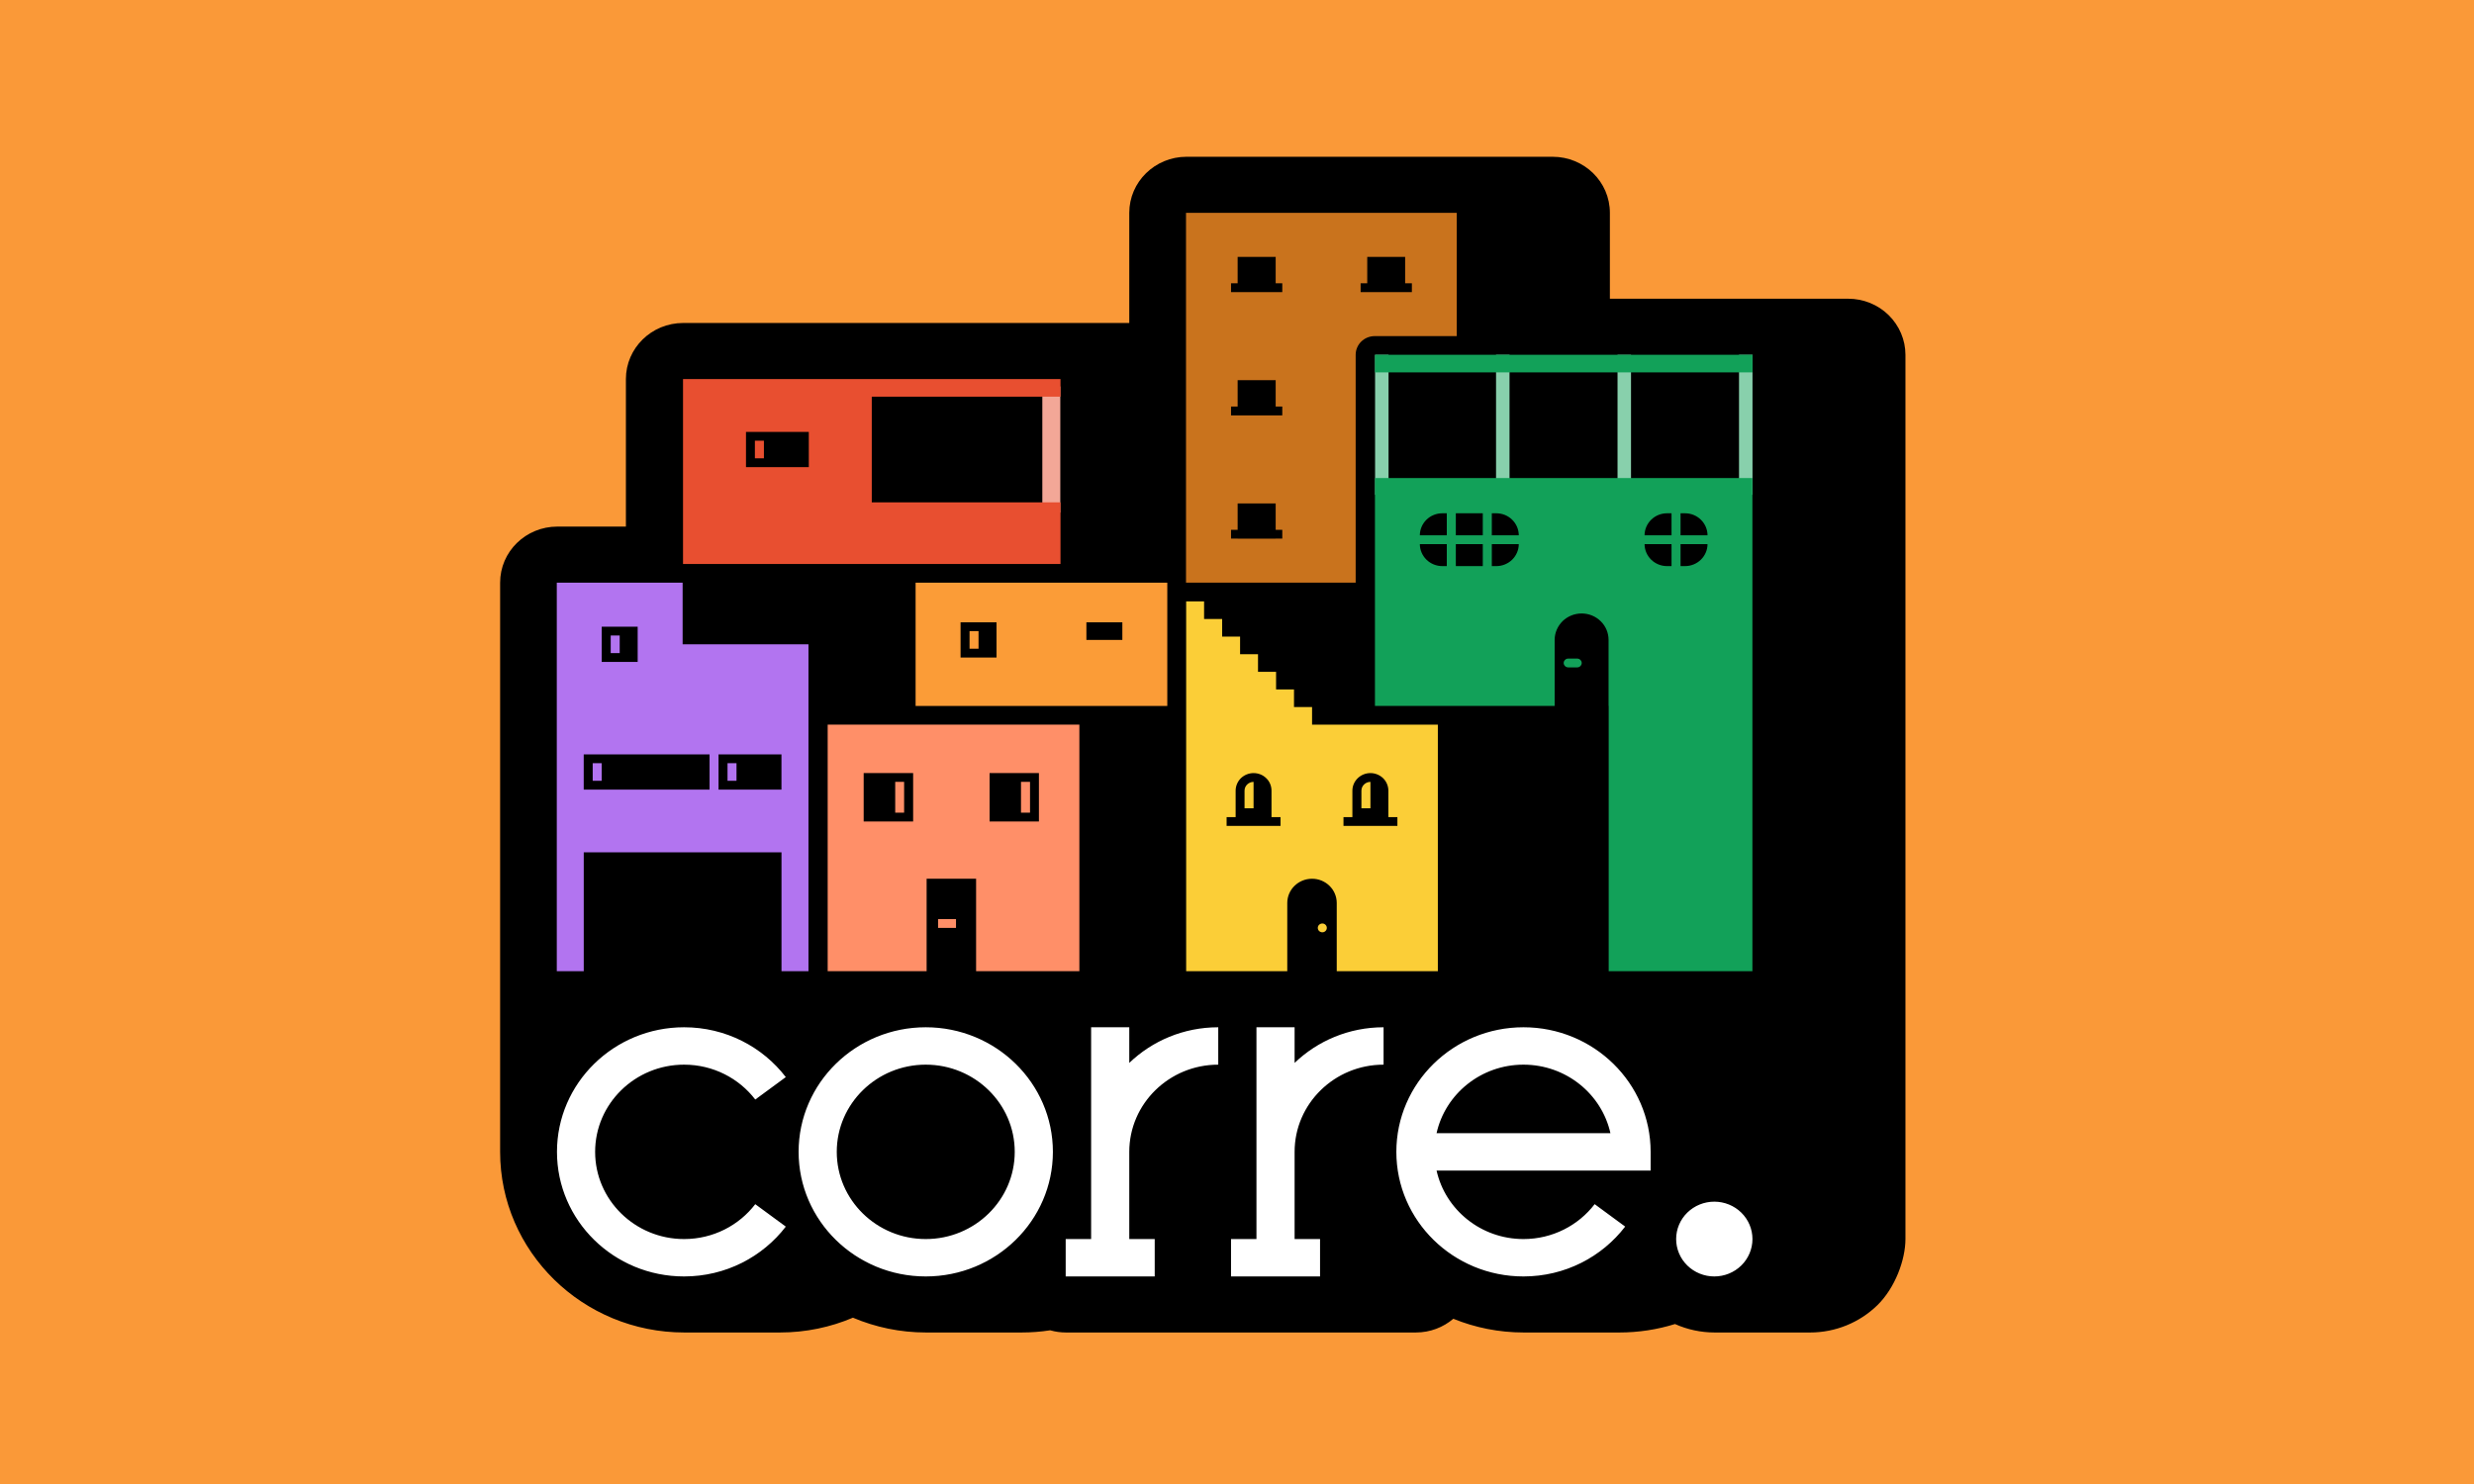 <svg width="470" height="282" viewBox="0 0 470 282" fill="none" xmlns="http://www.w3.org/2000/svg">
<path d="M0 0H470V282H0V0Z" fill="#FA9938"/>
<g clip-path="url(#clip0_67_159)">
<path fill-rule="evenodd" clip-rule="evenodd" d="M95.011 195.206V110.721C95.011 104.837 99.868 100.067 105.884 100.067H118.906V72.029C118.906 66.146 123.787 61.376 129.779 61.376H214.535V40.445C214.535 34.562 219.416 29.791 225.407 29.791H294.967C300.983 29.791 305.839 34.562 305.839 40.445V56.764H351.116C353.992 56.764 356.77 57.886 358.8 59.884C360.829 61.882 361.988 64.593 361.988 67.417V190.944V235.034C361.988 235.172 361.988 235.311 361.988 235.448C361.988 239.362 360.056 244.686 356.673 248.008C353.267 251.337 348.676 253.209 343.868 253.209C343.361 253.209 326.255 253.209 325.748 253.209C323.114 253.209 320.553 252.65 318.209 251.603C314.875 252.646 311.299 253.209 307.602 253.209H289.482C284.746 253.209 280.229 252.281 276.097 250.6C274.188 252.224 271.7 253.209 268.969 253.209H202.527C201.465 253.209 200.473 253.062 199.507 252.792C197.743 253.067 195.907 253.209 194.046 253.209H175.926C170.997 253.209 166.31 252.205 162.034 250.396C157.781 252.205 153.094 253.209 148.141 253.209H130.02C110.692 253.209 95.011 237.828 95.011 218.881V195.206Z" fill="black"/>
<path fill-rule="evenodd" clip-rule="evenodd" d="M325.675 228.348C323.752 228.348 321.911 229.097 320.548 230.428C319.19 231.761 318.427 233.567 318.427 235.451C318.427 235.452 318.427 235.454 318.427 235.456C318.427 237.34 319.19 239.146 320.548 240.478C321.911 241.81 323.752 242.558 325.675 242.558C327.598 242.558 329.444 241.81 330.802 240.478C332.16 239.147 332.924 237.34 332.924 235.457C332.924 235.454 332.924 235.451 332.924 235.45C332.924 233.566 332.16 231.76 330.802 230.428C329.444 229.097 327.598 228.348 325.675 228.348ZM175.868 195.209C162.541 195.209 151.717 205.817 151.717 218.883C151.717 231.95 162.541 242.558 175.868 242.558C189.2 242.558 200.024 231.95 200.024 218.883C200.024 205.817 189.2 195.209 175.868 195.209ZM214.535 235.453H219.368V242.558H202.455V235.453H207.287V195.209H214.535V201.981C218.894 197.792 224.862 195.209 231.438 195.209V202.314C222.112 202.314 214.535 209.739 214.535 218.883V235.453ZM245.944 201.981C250.303 197.792 256.271 195.209 262.847 195.209V202.314C253.521 202.314 245.944 209.739 245.944 218.883V235.453H250.777V242.558H233.864V235.453H238.696V195.209H245.944V201.981ZM149.282 233.09C144.875 238.838 137.859 242.558 129.963 242.558C116.636 242.558 105.812 231.95 105.812 218.883C105.812 205.817 116.636 195.209 129.963 195.209C137.859 195.209 144.875 198.929 149.282 204.677L143.483 208.941C140.4 204.918 135.491 202.314 129.963 202.314C120.637 202.314 113.06 209.739 113.06 218.883C113.06 228.028 120.637 235.453 129.963 235.453C135.491 235.453 140.4 232.849 143.483 228.826L149.282 233.09ZM272.913 222.436C274.57 229.876 281.34 235.453 289.424 235.453C294.952 235.453 299.862 232.847 302.949 228.822L308.743 233.085C304.336 238.836 297.32 242.558 289.424 242.558C276.097 242.558 265.273 231.95 265.273 218.883C265.273 205.817 276.097 195.209 289.424 195.209C302.756 195.209 313.58 205.817 313.58 218.883H313.571L313.58 218.892V222.436H272.913ZM175.868 202.314C185.199 202.314 192.776 209.739 192.776 218.883C192.776 228.028 185.199 235.453 175.868 235.453C166.542 235.453 158.965 228.028 158.965 218.883C158.965 209.739 166.542 202.314 175.868 202.314ZM305.941 215.331H272.913C274.57 207.891 281.34 202.314 289.424 202.314C297.513 202.314 304.278 207.891 305.941 215.331Z" fill="white"/>
<path fill-rule="evenodd" clip-rule="evenodd" d="M110.898 184.553V161.965H148.466V184.553H153.589V122.435H129.682V110.723H105.776V184.553H110.898ZM134.8 143.355H110.892V150.048H134.8V143.355ZM114.308 145.026H112.598V148.372H114.308V145.026ZM121.143 119.091H114.311V125.784H121.143V119.091ZM117.728 120.762H116.02V124.108H117.728V120.762ZM136.505 143.355H148.458V150.048H136.505V143.355ZM138.211 145.026H139.919V148.372H138.211V145.026Z" fill="#B274F0"/>
<path fill-rule="evenodd" clip-rule="evenodd" d="M221.756 110.725H173.942V134.151H221.756V110.725ZM189.316 118.257H182.485V124.949H189.316V118.257ZM185.899 119.927H184.191V123.274H185.899V119.927ZM206.389 118.257H213.22V121.603H206.389V118.257Z" fill="#FB9C37"/>
<path d="M332.934 67.42H330.372V94.018H332.934V67.42Z" fill="#88D0AC"/>
<path d="M263.793 67.418H261.231V94.015H263.793V67.418Z" fill="#88D0AC"/>
<path d="M286.774 67.42H284.212V94.018H286.774V67.42Z" fill="#88D0AC"/>
<path d="M309.854 67.423H307.292V94.02H309.854V67.423Z" fill="#88D0AC"/>
<path d="M201.432 73.437H198.017V97.399H201.432V73.437Z" fill="#F3A797"/>
<path fill-rule="evenodd" clip-rule="evenodd" d="M165.614 75.38V95.459H201.469V107.173H129.759V72.032H201.469V75.38H198.062H165.614ZM153.654 82.075H141.719V88.768H153.654V82.075ZM145.125 83.744V87.092H143.41V83.744H145.125Z" fill="#E84F30"/>
<path fill-rule="evenodd" clip-rule="evenodd" d="M257.544 110.723H225.313V40.447H276.751V63.869H261.168C259.162 63.869 257.544 65.457 257.544 67.418V110.723ZM242.347 95.664H235.122V100.681H233.866V102.352H235.122V102.357H242.347V102.352H243.603V100.681H242.347V95.664ZM266.943 48.812H259.743V53.831H258.486V55.505H259.743H266.943H268.223V53.831H266.943V48.812ZM235.122 48.812V53.831H233.866V55.505H235.122H242.347H243.603V53.831H242.347V48.812H235.122ZM242.347 72.238H235.122V77.257H233.866V78.931H235.122H242.347H243.603V77.257H242.347V72.238Z" fill="#C9731D"/>
<path fill-rule="evenodd" clip-rule="evenodd" d="M305.589 134.145V121.594C305.589 120.262 305.058 118.986 304.091 118.046C303.125 117.103 301.844 116.576 300.467 116.576C299.114 116.576 297.81 117.103 296.843 118.046C295.901 118.986 295.345 120.262 295.345 121.594V134.145H261.206V90.844H332.915V184.548H305.613V134.145H305.589ZM274.011 97.537C272.875 97.537 271.788 97.977 270.991 98.763C270.194 99.546 269.735 100.61 269.735 101.72H274.857V97.537H274.011ZM276.572 103.394V107.575H281.694V103.394H276.572ZM288.531 101.72C288.531 100.61 288.073 99.546 287.276 98.763C286.478 97.977 285.391 97.537 284.255 97.537H283.409V101.72H288.531ZM274.857 103.394H269.735C269.735 104.502 270.194 105.567 270.991 106.351C271.788 107.134 272.875 107.575 274.011 107.575H274.857V103.394ZM281.694 97.537H276.572V101.72H281.694V97.537ZM324.387 103.394H319.264V107.575H320.11C321.245 107.575 322.333 107.134 323.13 106.351C323.928 105.567 324.387 104.502 324.387 103.394ZM283.409 103.394V107.575H284.255C285.391 107.575 286.478 107.134 287.276 106.351C288.073 105.567 288.531 104.502 288.531 103.394H283.409ZM319.264 97.537V101.72H324.387C324.387 100.61 323.928 99.546 323.13 98.763C322.333 97.977 321.245 97.537 320.11 97.537H319.264ZM316.703 97.537C315.568 97.537 314.48 97.977 313.683 98.763C312.886 99.546 312.427 100.61 312.427 101.72H317.549V97.537H316.703ZM317.549 103.394H312.427C312.427 104.502 312.886 105.567 313.683 106.351C314.48 107.134 315.568 107.575 316.703 107.575H317.549V103.394ZM332.94 67.42V70.765H261.206V67.42H332.94ZM299.622 125.146C299.863 125.146 300.081 125.234 300.225 125.392C300.395 125.549 300.491 125.761 300.491 125.984C300.491 126.204 300.395 126.417 300.225 126.576C300.081 126.732 299.863 126.82 299.622 126.82H297.931C297.689 126.82 297.471 126.732 297.326 126.576C297.157 126.417 297.06 126.204 297.06 125.984C297.06 125.761 297.157 125.549 297.326 125.392C297.471 125.234 297.689 125.146 297.931 125.146H299.622Z" fill="#12A159"/>
<path fill-rule="evenodd" clip-rule="evenodd" d="M225.341 114.274H228.748V117.622H232.179V120.969H235.586V124.315H238.992V127.66H242.423V131.005H245.83V134.355H249.261V137.7H273.156V184.553H253.948V171.588C253.948 169.046 251.846 166.986 249.261 166.986C246.652 166.986 244.549 169.046 244.549 171.588V184.553H225.341V114.274ZM234.74 150.252V155.272H233.025V156.946H234.74V156.948H241.554V156.946H243.269V155.272H241.554V150.252C241.554 149.367 241.215 148.515 240.563 147.887C239.935 147.26 239.065 146.908 238.147 146.908C237.253 146.908 236.383 147.26 235.73 147.887C235.103 148.515 234.74 149.367 234.74 150.252ZM236.432 150.251C236.432 149.327 237.204 148.579 238.147 148.579V153.598H236.432V150.251ZM265.472 155.272H263.757V150.255C263.757 149.367 263.395 148.515 262.767 147.887C262.114 147.26 261.245 146.908 260.35 146.908C258.466 146.908 256.92 148.406 256.92 150.255V155.272H255.229V156.946H256.92V156.948H263.757V156.946H265.472V155.272ZM260.35 148.579V153.598H258.635V150.251C258.635 149.327 259.408 148.579 260.35 148.579ZM251.218 175.487C251.677 175.487 252.064 175.861 252.064 176.325C252.064 176.788 251.677 177.162 251.218 177.162C250.735 177.162 250.348 176.788 250.348 176.325C250.348 175.861 250.735 175.487 251.218 175.487Z" fill="#FBCE37"/>
<path fill-rule="evenodd" clip-rule="evenodd" d="M205.054 137.698V184.55H185.435V166.981H176.036V184.55H157.239V137.698H205.054ZM164.077 146.903V156.105H173.475V146.903H164.077ZM170.069 148.572H171.76V154.429H170.069V148.572ZM197.37 146.903H187.996V156.105H197.37V146.903ZM195.679 148.572V154.429H193.964V148.572H195.679ZM181.617 174.652V176.325H178.211V174.652H181.617Z" fill="#FF8F68"/>
</g>
<defs>
<clipPath id="clip0_67_159">
<rect width="267" height="225" fill="white" transform="translate(95 29)"/>
</clipPath>
</defs>
</svg>
